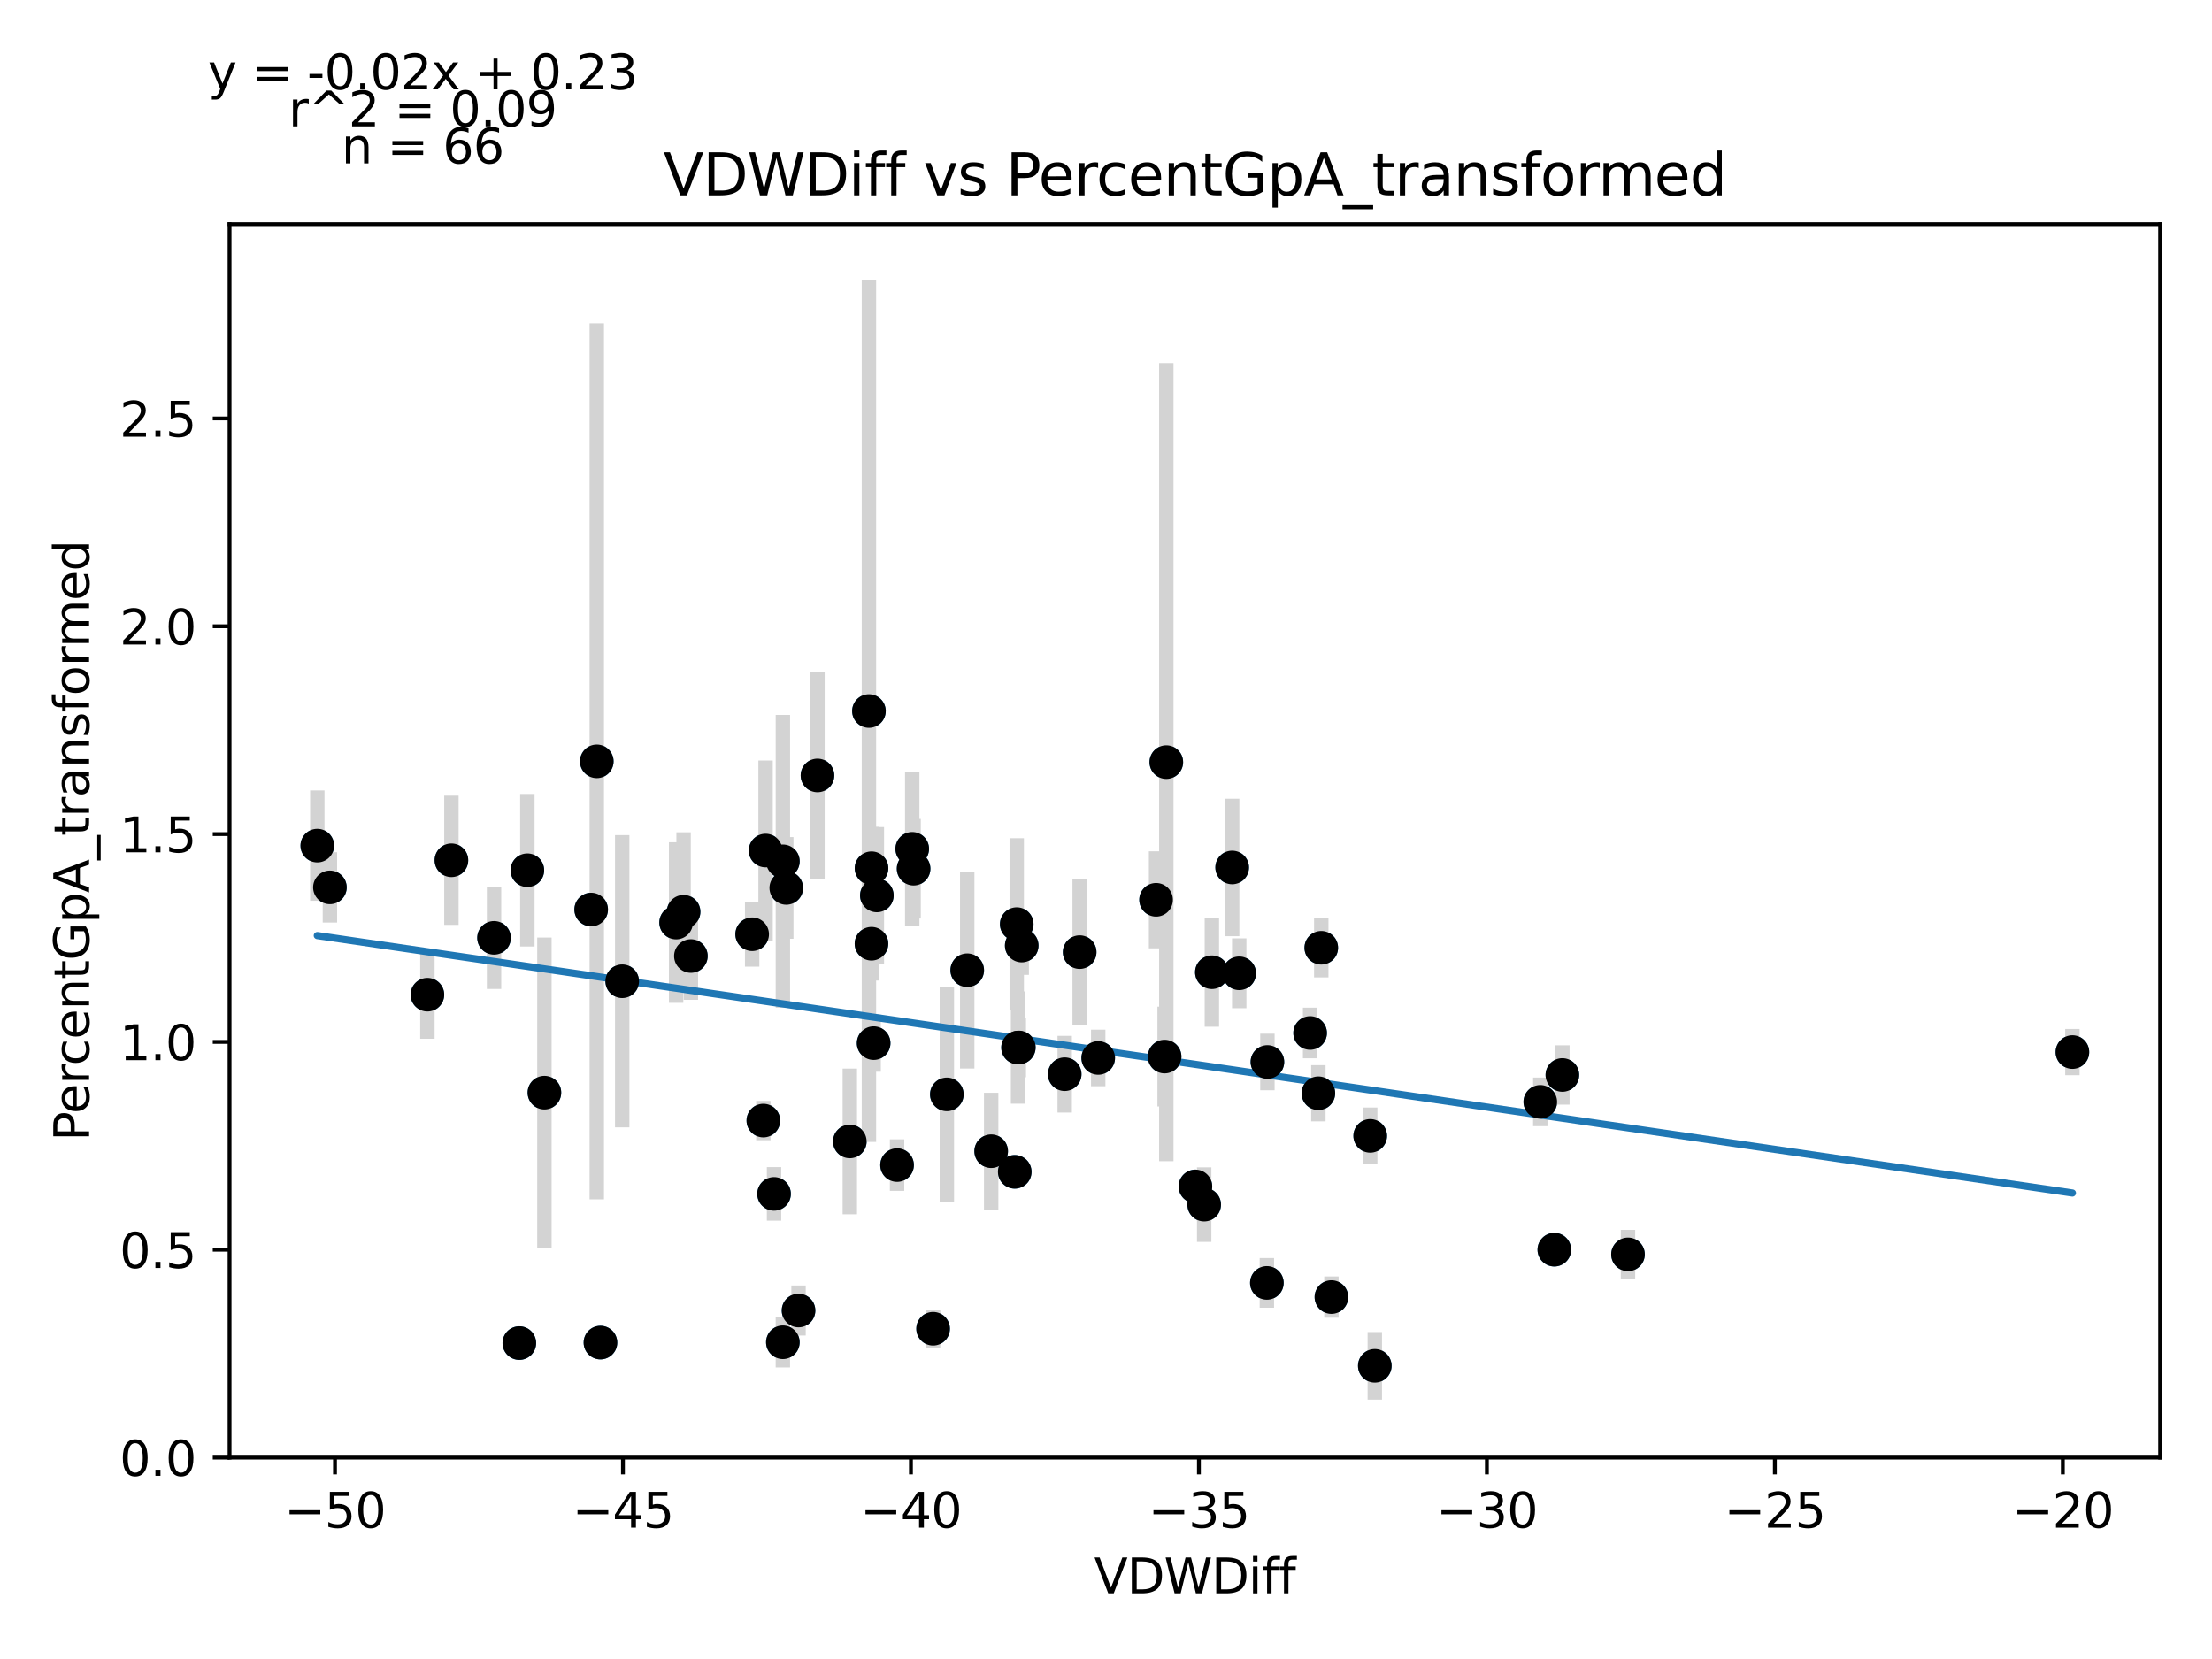 <?xml version="1.0" encoding="utf-8" standalone="no"?>
<!DOCTYPE svg PUBLIC "-//W3C//DTD SVG 1.1//EN"
  "http://www.w3.org/Graphics/SVG/1.1/DTD/svg11.dtd">
<svg xmlns:xlink="http://www.w3.org/1999/xlink" width="460.8pt" height="345.6pt" viewBox="0 0 460.8 345.6" xmlns="http://www.w3.org/2000/svg" version="1.1">
 <defs>
  <style type="text/css">*{stroke-linejoin: round; stroke-linecap: butt}</style>
 </defs>
 <g id="figure_1">
  <g id="patch_1">
   <path d="M 0 345.6 
L 460.8 345.6 
L 460.8 0 
L 0 0 
z
" style="fill: #ffffff"/>
  </g>
  <g id="axes_1">
   <g id="patch_2">
    <path d="M 47.821 303.64 
L 450 303.64 
L 450 46.692 
L 47.821 46.692 
z
" style="fill: #ffffff"/>
   </g>
   <g id="PathCollection_1">
    <defs>
     <path id="m2a70b8ad58" d="M 0 3 
C 0.796 3 1.559 2.684 2.121 2.121 
C 2.684 1.559 3 0.796 3 0 
C 3 -0.796 2.684 -1.559 2.121 -2.121 
C 1.559 -2.684 0.796 -3 0 -3 
C -0.796 -3 -1.559 -2.684 -2.121 -2.121 
C -2.684 -1.559 -3 -0.796 -3 0 
C -3 0.796 -2.684 1.559 -2.121 2.121 
C -1.559 2.684 -0.796 3 0 3 
z
" style="stroke: #1f77b4"/>
    </defs>
    <g clip-path="url(#pa2ed7ca6d4)">
     <use xlink:href="#m2a70b8ad58" x="156.689" y="194.62" style="fill: #1f77b4; stroke: #1f77b4"/>
     <use xlink:href="#m2a70b8ad58" x="159.019" y="233.438" style="fill: #1f77b4; stroke: #1f77b4"/>
     <use xlink:href="#m2a70b8ad58" x="94.037" y="179.213" style="fill: #1f77b4; stroke: #1f77b4"/>
     <use xlink:href="#m2a70b8ad58" x="212.844" y="196.975" style="fill: #1f77b4; stroke: #1f77b4"/>
     <use xlink:href="#m2a70b8ad58" x="66.102" y="176.158" style="fill: #1f77b4; stroke: #1f77b4"/>
     <use xlink:href="#m2a70b8ad58" x="68.727" y="184.858" style="fill: #1f77b4; stroke: #1f77b4"/>
     <use xlink:href="#m2a70b8ad58" x="228.777" y="220.393" style="fill: #1f77b4; stroke: #1f77b4"/>
     <use xlink:href="#m2a70b8ad58" x="125.085" y="279.683" style="fill: #1f77b4; stroke: #1f77b4"/>
     <use xlink:href="#m2a70b8ad58" x="181.997" y="217.305" style="fill: #1f77b4; stroke: #1f77b4"/>
     <use xlink:href="#m2a70b8ad58" x="129.619" y="204.413" style="fill: #1f77b4; stroke: #1f77b4"/>
     <use xlink:href="#m2a70b8ad58" x="109.858" y="181.285" style="fill: #1f77b4; stroke: #1f77b4"/>
     <use xlink:href="#m2a70b8ad58" x="166.35" y="273.007" style="fill: #1f77b4; stroke: #1f77b4"/>
     <use xlink:href="#m2a70b8ad58" x="211.804" y="192.509" style="fill: #1f77b4; stroke: #1f77b4"/>
     <use xlink:href="#m2a70b8ad58" x="113.41" y="227.62" style="fill: #1f77b4; stroke: #1f77b4"/>
     <use xlink:href="#m2a70b8ad58" x="181.545" y="196.594" style="fill: #1f77b4; stroke: #1f77b4"/>
     <use xlink:href="#m2a70b8ad58" x="263.912" y="267.254" style="fill: #1f77b4; stroke: #1f77b4"/>
     <use xlink:href="#m2a70b8ad58" x="249.026" y="247.155" style="fill: #1f77b4; stroke: #1f77b4"/>
     <use xlink:href="#m2a70b8ad58" x="163.088" y="179.43" style="fill: #1f77b4; stroke: #1f77b4"/>
     <use xlink:href="#m2a70b8ad58" x="124.32" y="158.603" style="fill: #1f77b4; stroke: #1f77b4"/>
     <use xlink:href="#m2a70b8ad58" x="143.924" y="199.158" style="fill: #1f77b4; stroke: #1f77b4"/>
     <use xlink:href="#m2a70b8ad58" x="108.185" y="279.787" style="fill: #1f77b4; stroke: #1f77b4"/>
     <use xlink:href="#m2a70b8ad58" x="102.918" y="195.366" style="fill: #1f77b4; stroke: #1f77b4"/>
     <use xlink:href="#m2a70b8ad58" x="170.295" y="161.54" style="fill: #1f77b4; stroke: #1f77b4"/>
     <use xlink:href="#m2a70b8ad58" x="123.152" y="189.475" style="fill: #1f77b4; stroke: #1f77b4"/>
     <use xlink:href="#m2a70b8ad58" x="161.246" y="248.71" style="fill: #1f77b4; stroke: #1f77b4"/>
     <use xlink:href="#m2a70b8ad58" x="181.017" y="148.119" style="fill: #1f77b4; stroke: #1f77b4"/>
     <use xlink:href="#m2a70b8ad58" x="285.441" y="236.623" style="fill: #1f77b4; stroke: #1f77b4"/>
     <use xlink:href="#m2a70b8ad58" x="277.36" y="270.205" style="fill: #1f77b4; stroke: #1f77b4"/>
     <use xlink:href="#m2a70b8ad58" x="177.031" y="237.783" style="fill: #1f77b4; stroke: #1f77b4"/>
     <use xlink:href="#m2a70b8ad58" x="250.85" y="250.948" style="fill: #1f77b4; stroke: #1f77b4"/>
     <use xlink:href="#m2a70b8ad58" x="89.036" y="207.21" style="fill: #1f77b4; stroke: #1f77b4"/>
     <use xlink:href="#m2a70b8ad58" x="163.796" y="184.974" style="fill: #1f77b4; stroke: #1f77b4"/>
     <use xlink:href="#m2a70b8ad58" x="242.61" y="220.106" style="fill: #1f77b4; stroke: #1f77b4"/>
     <use xlink:href="#m2a70b8ad58" x="242.962" y="158.765" style="fill: #1f77b4; stroke: #1f77b4"/>
     <use xlink:href="#m2a70b8ad58" x="142.404" y="189.938" style="fill: #1f77b4; stroke: #1f77b4"/>
     <use xlink:href="#m2a70b8ad58" x="252.454" y="202.534" style="fill: #1f77b4; stroke: #1f77b4"/>
     <use xlink:href="#m2a70b8ad58" x="221.794" y="223.778" style="fill: #1f77b4; stroke: #1f77b4"/>
     <use xlink:href="#m2a70b8ad58" x="194.383" y="276.801" style="fill: #1f77b4; stroke: #1f77b4"/>
     <use xlink:href="#m2a70b8ad58" x="163.084" y="279.617" style="fill: #1f77b4; stroke: #1f77b4"/>
     <use xlink:href="#m2a70b8ad58" x="190.033" y="176.824" style="fill: #1f77b4; stroke: #1f77b4"/>
     <use xlink:href="#m2a70b8ad58" x="240.831" y="187.444" style="fill: #1f77b4; stroke: #1f77b4"/>
     <use xlink:href="#m2a70b8ad58" x="275.244" y="197.435" style="fill: #1f77b4; stroke: #1f77b4"/>
     <use xlink:href="#m2a70b8ad58" x="320.87" y="229.539" style="fill: #1f77b4; stroke: #1f77b4"/>
     <use xlink:href="#m2a70b8ad58" x="272.922" y="215.192" style="fill: #1f77b4; stroke: #1f77b4"/>
     <use xlink:href="#m2a70b8ad58" x="256.683" y="180.709" style="fill: #1f77b4; stroke: #1f77b4"/>
     <use xlink:href="#m2a70b8ad58" x="206.479" y="239.819" style="fill: #1f77b4; stroke: #1f77b4"/>
     <use xlink:href="#m2a70b8ad58" x="182.666" y="186.537" style="fill: #1f77b4; stroke: #1f77b4"/>
     <use xlink:href="#m2a70b8ad58" x="211.391" y="244.116" style="fill: #1f77b4; stroke: #1f77b4"/>
     <use xlink:href="#m2a70b8ad58" x="197.246" y="227.979" style="fill: #1f77b4; stroke: #1f77b4"/>
     <use xlink:href="#m2a70b8ad58" x="264.025" y="221.227" style="fill: #1f77b4; stroke: #1f77b4"/>
     <use xlink:href="#m2a70b8ad58" x="258.154" y="202.755" style="fill: #1f77b4; stroke: #1f77b4"/>
     <use xlink:href="#m2a70b8ad58" x="159.484" y="177.186" style="fill: #1f77b4; stroke: #1f77b4"/>
     <use xlink:href="#m2a70b8ad58" x="212.237" y="218.204" style="fill: #1f77b4; stroke: #1f77b4"/>
     <use xlink:href="#m2a70b8ad58" x="140.85" y="192.186" style="fill: #1f77b4; stroke: #1f77b4"/>
     <use xlink:href="#m2a70b8ad58" x="212.081" y="218.228" style="fill: #1f77b4; stroke: #1f77b4"/>
     <use xlink:href="#m2a70b8ad58" x="274.64" y="227.744" style="fill: #1f77b4; stroke: #1f77b4"/>
     <use xlink:href="#m2a70b8ad58" x="224.913" y="198.345" style="fill: #1f77b4; stroke: #1f77b4"/>
     <use xlink:href="#m2a70b8ad58" x="201.491" y="202.114" style="fill: #1f77b4; stroke: #1f77b4"/>
     <use xlink:href="#m2a70b8ad58" x="339.142" y="261.307" style="fill: #1f77b4; stroke: #1f77b4"/>
     <use xlink:href="#m2a70b8ad58" x="190.319" y="180.964" style="fill: #1f77b4; stroke: #1f77b4"/>
     <use xlink:href="#m2a70b8ad58" x="325.47" y="223.939" style="fill: #1f77b4; stroke: #1f77b4"/>
     <use xlink:href="#m2a70b8ad58" x="186.876" y="242.708" style="fill: #1f77b4; stroke: #1f77b4"/>
     <use xlink:href="#m2a70b8ad58" x="431.719" y="219.168" style="fill: #1f77b4; stroke: #1f77b4"/>
     <use xlink:href="#m2a70b8ad58" x="181.556" y="180.868" style="fill: #1f77b4; stroke: #1f77b4"/>
     <use xlink:href="#m2a70b8ad58" x="323.793" y="260.333" style="fill: #1f77b4; stroke: #1f77b4"/>
     <use xlink:href="#m2a70b8ad58" x="286.396" y="284.524" style="fill: #1f77b4; stroke: #1f77b4"/>
    </g>
   </g>
   <g id="matplotlib.axis_1">
    <g id="xtick_1">
     <g id="line2d_1">
      <defs>
       <path id="m9e5126e65e" d="M 0 0 
L 0 3.5 
" style="stroke: #000000; stroke-width: 0.8"/>
      </defs>
      <g>
       <use xlink:href="#m9e5126e65e" x="69.783" y="303.64" style="stroke: #000000; stroke-width: 0.8"/>
      </g>
     </g>
     <g id="text_1">
      <!-- −50 -->
      <g transform="translate(59.231 318.238)scale(0.1 -0.1)">
       <defs>
        <path id="DejaVuSans-2212" d="M 678 2272 
L 4684 2272 
L 4684 1741 
L 678 1741 
L 678 2272 
z
" transform="scale(0.016)"/>
        <path id="DejaVuSans-35" d="M 691 4666 
L 3169 4666 
L 3169 4134 
L 1269 4134 
L 1269 2991 
Q 1406 3038 1543 3061 
Q 1681 3084 1819 3084 
Q 2600 3084 3056 2656 
Q 3513 2228 3513 1497 
Q 3513 744 3044 326 
Q 2575 -91 1722 -91 
Q 1428 -91 1123 -41 
Q 819 9 494 109 
L 494 744 
Q 775 591 1075 516 
Q 1375 441 1709 441 
Q 2250 441 2565 725 
Q 2881 1009 2881 1497 
Q 2881 1984 2565 2268 
Q 2250 2553 1709 2553 
Q 1456 2553 1204 2497 
Q 953 2441 691 2322 
L 691 4666 
z
" transform="scale(0.016)"/>
        <path id="DejaVuSans-30" d="M 2034 4250 
Q 1547 4250 1301 3770 
Q 1056 3291 1056 2328 
Q 1056 1369 1301 889 
Q 1547 409 2034 409 
Q 2525 409 2770 889 
Q 3016 1369 3016 2328 
Q 3016 3291 2770 3770 
Q 2525 4250 2034 4250 
z
M 2034 4750 
Q 2819 4750 3233 4129 
Q 3647 3509 3647 2328 
Q 3647 1150 3233 529 
Q 2819 -91 2034 -91 
Q 1250 -91 836 529 
Q 422 1150 422 2328 
Q 422 3509 836 4129 
Q 1250 4750 2034 4750 
z
" transform="scale(0.016)"/>
       </defs>
       <use xlink:href="#DejaVuSans-2212"/>
       <use xlink:href="#DejaVuSans-35" x="83.789"/>
       <use xlink:href="#DejaVuSans-30" x="147.412"/>
      </g>
     </g>
    </g>
    <g id="xtick_2">
     <g id="line2d_2">
      <g>
       <use xlink:href="#m9e5126e65e" x="129.773" y="303.64" style="stroke: #000000; stroke-width: 0.8"/>
      </g>
     </g>
     <g id="text_2">
      <!-- −45 -->
      <g transform="translate(119.221 318.238)scale(0.1 -0.1)">
       <defs>
        <path id="DejaVuSans-34" d="M 2419 4116 
L 825 1625 
L 2419 1625 
L 2419 4116 
z
M 2253 4666 
L 3047 4666 
L 3047 1625 
L 3713 1625 
L 3713 1100 
L 3047 1100 
L 3047 0 
L 2419 0 
L 2419 1100 
L 313 1100 
L 313 1709 
L 2253 4666 
z
" transform="scale(0.016)"/>
       </defs>
       <use xlink:href="#DejaVuSans-2212"/>
       <use xlink:href="#DejaVuSans-34" x="83.789"/>
       <use xlink:href="#DejaVuSans-35" x="147.412"/>
      </g>
     </g>
    </g>
    <g id="xtick_3">
     <g id="line2d_3">
      <g>
       <use xlink:href="#m9e5126e65e" x="189.764" y="303.64" style="stroke: #000000; stroke-width: 0.8"/>
      </g>
     </g>
     <g id="text_3">
      <!-- −40 -->
      <g transform="translate(179.211 318.238)scale(0.1 -0.1)">
       <use xlink:href="#DejaVuSans-2212"/>
       <use xlink:href="#DejaVuSans-34" x="83.789"/>
       <use xlink:href="#DejaVuSans-30" x="147.412"/>
      </g>
     </g>
    </g>
    <g id="xtick_4">
     <g id="line2d_4">
      <g>
       <use xlink:href="#m9e5126e65e" x="249.754" y="303.64" style="stroke: #000000; stroke-width: 0.8"/>
      </g>
     </g>
     <g id="text_4">
      <!-- −35 -->
      <g transform="translate(239.202 318.238)scale(0.1 -0.1)">
       <defs>
        <path id="DejaVuSans-33" d="M 2597 2516 
Q 3050 2419 3304 2112 
Q 3559 1806 3559 1356 
Q 3559 666 3084 287 
Q 2609 -91 1734 -91 
Q 1441 -91 1130 -33 
Q 819 25 488 141 
L 488 750 
Q 750 597 1062 519 
Q 1375 441 1716 441 
Q 2309 441 2620 675 
Q 2931 909 2931 1356 
Q 2931 1769 2642 2001 
Q 2353 2234 1838 2234 
L 1294 2234 
L 1294 2753 
L 1863 2753 
Q 2328 2753 2575 2939 
Q 2822 3125 2822 3475 
Q 2822 3834 2567 4026 
Q 2313 4219 1838 4219 
Q 1578 4219 1281 4162 
Q 984 4106 628 3988 
L 628 4550 
Q 988 4650 1302 4700 
Q 1616 4750 1894 4750 
Q 2613 4750 3031 4423 
Q 3450 4097 3450 3541 
Q 3450 3153 3228 2886 
Q 3006 2619 2597 2516 
z
" transform="scale(0.016)"/>
       </defs>
       <use xlink:href="#DejaVuSans-2212"/>
       <use xlink:href="#DejaVuSans-33" x="83.789"/>
       <use xlink:href="#DejaVuSans-35" x="147.412"/>
      </g>
     </g>
    </g>
    <g id="xtick_5">
     <g id="line2d_5">
      <g>
       <use xlink:href="#m9e5126e65e" x="309.744" y="303.64" style="stroke: #000000; stroke-width: 0.8"/>
      </g>
     </g>
     <g id="text_5">
      <!-- −30 -->
      <g transform="translate(299.192 318.238)scale(0.1 -0.1)">
       <use xlink:href="#DejaVuSans-2212"/>
       <use xlink:href="#DejaVuSans-33" x="83.789"/>
       <use xlink:href="#DejaVuSans-30" x="147.412"/>
      </g>
     </g>
    </g>
    <g id="xtick_6">
     <g id="line2d_6">
      <g>
       <use xlink:href="#m9e5126e65e" x="369.735" y="303.64" style="stroke: #000000; stroke-width: 0.8"/>
      </g>
     </g>
     <g id="text_6">
      <!-- −25 -->
      <g transform="translate(359.182 318.238)scale(0.1 -0.1)">
       <defs>
        <path id="DejaVuSans-32" d="M 1228 531 
L 3431 531 
L 3431 0 
L 469 0 
L 469 531 
Q 828 903 1448 1529 
Q 2069 2156 2228 2338 
Q 2531 2678 2651 2914 
Q 2772 3150 2772 3378 
Q 2772 3750 2511 3984 
Q 2250 4219 1831 4219 
Q 1534 4219 1204 4116 
Q 875 4013 500 3803 
L 500 4441 
Q 881 4594 1212 4672 
Q 1544 4750 1819 4750 
Q 2544 4750 2975 4387 
Q 3406 4025 3406 3419 
Q 3406 3131 3298 2873 
Q 3191 2616 2906 2266 
Q 2828 2175 2409 1742 
Q 1991 1309 1228 531 
z
" transform="scale(0.016)"/>
       </defs>
       <use xlink:href="#DejaVuSans-2212"/>
       <use xlink:href="#DejaVuSans-32" x="83.789"/>
       <use xlink:href="#DejaVuSans-35" x="147.412"/>
      </g>
     </g>
    </g>
    <g id="xtick_7">
     <g id="line2d_7">
      <g>
       <use xlink:href="#m9e5126e65e" x="429.725" y="303.64" style="stroke: #000000; stroke-width: 0.8"/>
      </g>
     </g>
     <g id="text_7">
      <!-- −20 -->
      <g transform="translate(419.173 318.238)scale(0.1 -0.1)">
       <use xlink:href="#DejaVuSans-2212"/>
       <use xlink:href="#DejaVuSans-32" x="83.789"/>
       <use xlink:href="#DejaVuSans-30" x="147.412"/>
      </g>
     </g>
    </g>
    <g id="text_8">
     <!-- VDWDiff -->
     <g transform="translate(227.937 331.917)scale(0.1 -0.1)">
      <defs>
       <path id="DejaVuSans-56" d="M 1831 0 
L 50 4666 
L 709 4666 
L 2188 738 
L 3669 4666 
L 4325 4666 
L 2547 0 
L 1831 0 
z
" transform="scale(0.016)"/>
       <path id="DejaVuSans-44" d="M 1259 4147 
L 1259 519 
L 2022 519 
Q 2988 519 3436 956 
Q 3884 1394 3884 2338 
Q 3884 3275 3436 3711 
Q 2988 4147 2022 4147 
L 1259 4147 
z
M 628 4666 
L 1925 4666 
Q 3281 4666 3915 4102 
Q 4550 3538 4550 2338 
Q 4550 1131 3912 565 
Q 3275 0 1925 0 
L 628 0 
L 628 4666 
z
" transform="scale(0.016)"/>
       <path id="DejaVuSans-57" d="M 213 4666 
L 850 4666 
L 1831 722 
L 2809 4666 
L 3519 4666 
L 4500 722 
L 5478 4666 
L 6119 4666 
L 4947 0 
L 4153 0 
L 3169 4050 
L 2175 0 
L 1381 0 
L 213 4666 
z
" transform="scale(0.016)"/>
       <path id="DejaVuSans-69" d="M 603 3500 
L 1178 3500 
L 1178 0 
L 603 0 
L 603 3500 
z
M 603 4863 
L 1178 4863 
L 1178 4134 
L 603 4134 
L 603 4863 
z
" transform="scale(0.016)"/>
       <path id="DejaVuSans-66" d="M 2375 4863 
L 2375 4384 
L 1825 4384 
Q 1516 4384 1395 4259 
Q 1275 4134 1275 3809 
L 1275 3500 
L 2222 3500 
L 2222 3053 
L 1275 3053 
L 1275 0 
L 697 0 
L 697 3053 
L 147 3053 
L 147 3500 
L 697 3500 
L 697 3744 
Q 697 4328 969 4595 
Q 1241 4863 1831 4863 
L 2375 4863 
z
" transform="scale(0.016)"/>
      </defs>
      <use xlink:href="#DejaVuSans-56"/>
      <use xlink:href="#DejaVuSans-44" x="68.408"/>
      <use xlink:href="#DejaVuSans-57" x="145.41"/>
      <use xlink:href="#DejaVuSans-44" x="244.287"/>
      <use xlink:href="#DejaVuSans-69" x="321.289"/>
      <use xlink:href="#DejaVuSans-66" x="349.072"/>
      <use xlink:href="#DejaVuSans-66" x="384.277"/>
     </g>
    </g>
   </g>
   <g id="matplotlib.axis_2">
    <g id="ytick_1">
     <g id="line2d_8">
      <defs>
       <path id="m87b6113b09" d="M 0 0 
L -3.5 0 
" style="stroke: #000000; stroke-width: 0.8"/>
      </defs>
      <g>
       <use xlink:href="#m87b6113b09" x="47.821" y="303.64" style="stroke: #000000; stroke-width: 0.8"/>
      </g>
     </g>
     <g id="text_9">
      <!-- 0.0 -->
      <g transform="translate(24.918 307.439)scale(0.1 -0.1)">
       <defs>
        <path id="DejaVuSans-2e" d="M 684 794 
L 1344 794 
L 1344 0 
L 684 0 
L 684 794 
z
" transform="scale(0.016)"/>
       </defs>
       <use xlink:href="#DejaVuSans-30"/>
       <use xlink:href="#DejaVuSans-2e" x="63.623"/>
       <use xlink:href="#DejaVuSans-30" x="95.41"/>
      </g>
     </g>
    </g>
    <g id="ytick_2">
     <g id="line2d_9">
      <g>
       <use xlink:href="#m87b6113b09" x="47.821" y="260.345" style="stroke: #000000; stroke-width: 0.8"/>
      </g>
     </g>
     <g id="text_10">
      <!-- 0.5 -->
      <g transform="translate(24.918 264.144)scale(0.1 -0.1)">
       <use xlink:href="#DejaVuSans-30"/>
       <use xlink:href="#DejaVuSans-2e" x="63.623"/>
       <use xlink:href="#DejaVuSans-35" x="95.41"/>
      </g>
     </g>
    </g>
    <g id="ytick_3">
     <g id="line2d_10">
      <g>
       <use xlink:href="#m87b6113b09" x="47.821" y="217.05" style="stroke: #000000; stroke-width: 0.8"/>
      </g>
     </g>
     <g id="text_11">
      <!-- 1.0 -->
      <g transform="translate(24.918 220.849)scale(0.1 -0.1)">
       <defs>
        <path id="DejaVuSans-31" d="M 794 531 
L 1825 531 
L 1825 4091 
L 703 3866 
L 703 4441 
L 1819 4666 
L 2450 4666 
L 2450 531 
L 3481 531 
L 3481 0 
L 794 0 
L 794 531 
z
" transform="scale(0.016)"/>
       </defs>
       <use xlink:href="#DejaVuSans-31"/>
       <use xlink:href="#DejaVuSans-2e" x="63.623"/>
       <use xlink:href="#DejaVuSans-30" x="95.41"/>
      </g>
     </g>
    </g>
    <g id="ytick_4">
     <g id="line2d_11">
      <g>
       <use xlink:href="#m87b6113b09" x="47.821" y="173.755" style="stroke: #000000; stroke-width: 0.8"/>
      </g>
     </g>
     <g id="text_12">
      <!-- 1.5 -->
      <g transform="translate(24.918 177.555)scale(0.1 -0.1)">
       <use xlink:href="#DejaVuSans-31"/>
       <use xlink:href="#DejaVuSans-2e" x="63.623"/>
       <use xlink:href="#DejaVuSans-35" x="95.41"/>
      </g>
     </g>
    </g>
    <g id="ytick_5">
     <g id="line2d_12">
      <g>
       <use xlink:href="#m87b6113b09" x="47.821" y="130.461" style="stroke: #000000; stroke-width: 0.8"/>
      </g>
     </g>
     <g id="text_13">
      <!-- 2.0 -->
      <g transform="translate(24.918 134.26)scale(0.1 -0.1)">
       <use xlink:href="#DejaVuSans-32"/>
       <use xlink:href="#DejaVuSans-2e" x="63.623"/>
       <use xlink:href="#DejaVuSans-30" x="95.41"/>
      </g>
     </g>
    </g>
    <g id="ytick_6">
     <g id="line2d_13">
      <g>
       <use xlink:href="#m87b6113b09" x="47.821" y="87.166" style="stroke: #000000; stroke-width: 0.8"/>
      </g>
     </g>
     <g id="text_14">
      <!-- 2.5 -->
      <g transform="translate(24.918 90.965)scale(0.1 -0.1)">
       <use xlink:href="#DejaVuSans-32"/>
       <use xlink:href="#DejaVuSans-2e" x="63.623"/>
       <use xlink:href="#DejaVuSans-35" x="95.41"/>
      </g>
     </g>
    </g>
    <g id="text_15">
     <!-- PercentGpA_transformed -->
     <g transform="translate(18.56 237.704)rotate(-90)scale(0.1 -0.1)">
      <defs>
       <path id="DejaVuSans-50" d="M 1259 4147 
L 1259 2394 
L 2053 2394 
Q 2494 2394 2734 2622 
Q 2975 2850 2975 3272 
Q 2975 3691 2734 3919 
Q 2494 4147 2053 4147 
L 1259 4147 
z
M 628 4666 
L 2053 4666 
Q 2838 4666 3239 4311 
Q 3641 3956 3641 3272 
Q 3641 2581 3239 2228 
Q 2838 1875 2053 1875 
L 1259 1875 
L 1259 0 
L 628 0 
L 628 4666 
z
" transform="scale(0.016)"/>
       <path id="DejaVuSans-65" d="M 3597 1894 
L 3597 1613 
L 953 1613 
Q 991 1019 1311 708 
Q 1631 397 2203 397 
Q 2534 397 2845 478 
Q 3156 559 3463 722 
L 3463 178 
Q 3153 47 2828 -22 
Q 2503 -91 2169 -91 
Q 1331 -91 842 396 
Q 353 884 353 1716 
Q 353 2575 817 3079 
Q 1281 3584 2069 3584 
Q 2775 3584 3186 3129 
Q 3597 2675 3597 1894 
z
M 3022 2063 
Q 3016 2534 2758 2815 
Q 2500 3097 2075 3097 
Q 1594 3097 1305 2825 
Q 1016 2553 972 2059 
L 3022 2063 
z
" transform="scale(0.016)"/>
       <path id="DejaVuSans-72" d="M 2631 2963 
Q 2534 3019 2420 3045 
Q 2306 3072 2169 3072 
Q 1681 3072 1420 2755 
Q 1159 2438 1159 1844 
L 1159 0 
L 581 0 
L 581 3500 
L 1159 3500 
L 1159 2956 
Q 1341 3275 1631 3429 
Q 1922 3584 2338 3584 
Q 2397 3584 2469 3576 
Q 2541 3569 2628 3553 
L 2631 2963 
z
" transform="scale(0.016)"/>
       <path id="DejaVuSans-63" d="M 3122 3366 
L 3122 2828 
Q 2878 2963 2633 3030 
Q 2388 3097 2138 3097 
Q 1578 3097 1268 2742 
Q 959 2388 959 1747 
Q 959 1106 1268 751 
Q 1578 397 2138 397 
Q 2388 397 2633 464 
Q 2878 531 3122 666 
L 3122 134 
Q 2881 22 2623 -34 
Q 2366 -91 2075 -91 
Q 1284 -91 818 406 
Q 353 903 353 1747 
Q 353 2603 823 3093 
Q 1294 3584 2113 3584 
Q 2378 3584 2631 3529 
Q 2884 3475 3122 3366 
z
" transform="scale(0.016)"/>
       <path id="DejaVuSans-6e" d="M 3513 2113 
L 3513 0 
L 2938 0 
L 2938 2094 
Q 2938 2591 2744 2837 
Q 2550 3084 2163 3084 
Q 1697 3084 1428 2787 
Q 1159 2491 1159 1978 
L 1159 0 
L 581 0 
L 581 3500 
L 1159 3500 
L 1159 2956 
Q 1366 3272 1645 3428 
Q 1925 3584 2291 3584 
Q 2894 3584 3203 3211 
Q 3513 2838 3513 2113 
z
" transform="scale(0.016)"/>
       <path id="DejaVuSans-74" d="M 1172 4494 
L 1172 3500 
L 2356 3500 
L 2356 3053 
L 1172 3053 
L 1172 1153 
Q 1172 725 1289 603 
Q 1406 481 1766 481 
L 2356 481 
L 2356 0 
L 1766 0 
Q 1100 0 847 248 
Q 594 497 594 1153 
L 594 3053 
L 172 3053 
L 172 3500 
L 594 3500 
L 594 4494 
L 1172 4494 
z
" transform="scale(0.016)"/>
       <path id="DejaVuSans-47" d="M 3809 666 
L 3809 1919 
L 2778 1919 
L 2778 2438 
L 4434 2438 
L 4434 434 
Q 4069 175 3628 42 
Q 3188 -91 2688 -91 
Q 1594 -91 976 548 
Q 359 1188 359 2328 
Q 359 3472 976 4111 
Q 1594 4750 2688 4750 
Q 3144 4750 3555 4637 
Q 3966 4525 4313 4306 
L 4313 3634 
Q 3963 3931 3569 4081 
Q 3175 4231 2741 4231 
Q 1884 4231 1454 3753 
Q 1025 3275 1025 2328 
Q 1025 1384 1454 906 
Q 1884 428 2741 428 
Q 3075 428 3337 486 
Q 3600 544 3809 666 
z
" transform="scale(0.016)"/>
       <path id="DejaVuSans-70" d="M 1159 525 
L 1159 -1331 
L 581 -1331 
L 581 3500 
L 1159 3500 
L 1159 2969 
Q 1341 3281 1617 3432 
Q 1894 3584 2278 3584 
Q 2916 3584 3314 3078 
Q 3713 2572 3713 1747 
Q 3713 922 3314 415 
Q 2916 -91 2278 -91 
Q 1894 -91 1617 61 
Q 1341 213 1159 525 
z
M 3116 1747 
Q 3116 2381 2855 2742 
Q 2594 3103 2138 3103 
Q 1681 3103 1420 2742 
Q 1159 2381 1159 1747 
Q 1159 1113 1420 752 
Q 1681 391 2138 391 
Q 2594 391 2855 752 
Q 3116 1113 3116 1747 
z
" transform="scale(0.016)"/>
       <path id="DejaVuSans-41" d="M 2188 4044 
L 1331 1722 
L 3047 1722 
L 2188 4044 
z
M 1831 4666 
L 2547 4666 
L 4325 0 
L 3669 0 
L 3244 1197 
L 1141 1197 
L 716 0 
L 50 0 
L 1831 4666 
z
" transform="scale(0.016)"/>
       <path id="DejaVuSans-5f" d="M 3263 -1063 
L 3263 -1509 
L -63 -1509 
L -63 -1063 
L 3263 -1063 
z
" transform="scale(0.016)"/>
       <path id="DejaVuSans-61" d="M 2194 1759 
Q 1497 1759 1228 1600 
Q 959 1441 959 1056 
Q 959 750 1161 570 
Q 1363 391 1709 391 
Q 2188 391 2477 730 
Q 2766 1069 2766 1631 
L 2766 1759 
L 2194 1759 
z
M 3341 1997 
L 3341 0 
L 2766 0 
L 2766 531 
Q 2569 213 2275 61 
Q 1981 -91 1556 -91 
Q 1019 -91 701 211 
Q 384 513 384 1019 
Q 384 1609 779 1909 
Q 1175 2209 1959 2209 
L 2766 2209 
L 2766 2266 
Q 2766 2663 2505 2880 
Q 2244 3097 1772 3097 
Q 1472 3097 1187 3025 
Q 903 2953 641 2809 
L 641 3341 
Q 956 3463 1253 3523 
Q 1550 3584 1831 3584 
Q 2591 3584 2966 3190 
Q 3341 2797 3341 1997 
z
" transform="scale(0.016)"/>
       <path id="DejaVuSans-73" d="M 2834 3397 
L 2834 2853 
Q 2591 2978 2328 3040 
Q 2066 3103 1784 3103 
Q 1356 3103 1142 2972 
Q 928 2841 928 2578 
Q 928 2378 1081 2264 
Q 1234 2150 1697 2047 
L 1894 2003 
Q 2506 1872 2764 1633 
Q 3022 1394 3022 966 
Q 3022 478 2636 193 
Q 2250 -91 1575 -91 
Q 1294 -91 989 -36 
Q 684 19 347 128 
L 347 722 
Q 666 556 975 473 
Q 1284 391 1588 391 
Q 1994 391 2212 530 
Q 2431 669 2431 922 
Q 2431 1156 2273 1281 
Q 2116 1406 1581 1522 
L 1381 1569 
Q 847 1681 609 1914 
Q 372 2147 372 2553 
Q 372 3047 722 3315 
Q 1072 3584 1716 3584 
Q 2034 3584 2315 3537 
Q 2597 3491 2834 3397 
z
" transform="scale(0.016)"/>
       <path id="DejaVuSans-6f" d="M 1959 3097 
Q 1497 3097 1228 2736 
Q 959 2375 959 1747 
Q 959 1119 1226 758 
Q 1494 397 1959 397 
Q 2419 397 2687 759 
Q 2956 1122 2956 1747 
Q 2956 2369 2687 2733 
Q 2419 3097 1959 3097 
z
M 1959 3584 
Q 2709 3584 3137 3096 
Q 3566 2609 3566 1747 
Q 3566 888 3137 398 
Q 2709 -91 1959 -91 
Q 1206 -91 779 398 
Q 353 888 353 1747 
Q 353 2609 779 3096 
Q 1206 3584 1959 3584 
z
" transform="scale(0.016)"/>
       <path id="DejaVuSans-6d" d="M 3328 2828 
Q 3544 3216 3844 3400 
Q 4144 3584 4550 3584 
Q 5097 3584 5394 3201 
Q 5691 2819 5691 2113 
L 5691 0 
L 5113 0 
L 5113 2094 
Q 5113 2597 4934 2840 
Q 4756 3084 4391 3084 
Q 3944 3084 3684 2787 
Q 3425 2491 3425 1978 
L 3425 0 
L 2847 0 
L 2847 2094 
Q 2847 2600 2669 2842 
Q 2491 3084 2119 3084 
Q 1678 3084 1418 2786 
Q 1159 2488 1159 1978 
L 1159 0 
L 581 0 
L 581 3500 
L 1159 3500 
L 1159 2956 
Q 1356 3278 1631 3431 
Q 1906 3584 2284 3584 
Q 2666 3584 2933 3390 
Q 3200 3197 3328 2828 
z
" transform="scale(0.016)"/>
       <path id="DejaVuSans-64" d="M 2906 2969 
L 2906 4863 
L 3481 4863 
L 3481 0 
L 2906 0 
L 2906 525 
Q 2725 213 2448 61 
Q 2172 -91 1784 -91 
Q 1150 -91 751 415 
Q 353 922 353 1747 
Q 353 2572 751 3078 
Q 1150 3584 1784 3584 
Q 2172 3584 2448 3432 
Q 2725 3281 2906 2969 
z
M 947 1747 
Q 947 1113 1208 752 
Q 1469 391 1925 391 
Q 2381 391 2643 752 
Q 2906 1113 2906 1747 
Q 2906 2381 2643 2742 
Q 2381 3103 1925 3103 
Q 1469 3103 1208 2742 
Q 947 2381 947 1747 
z
" transform="scale(0.016)"/>
      </defs>
      <use xlink:href="#DejaVuSans-50"/>
      <use xlink:href="#DejaVuSans-65" x="56.678"/>
      <use xlink:href="#DejaVuSans-72" x="118.201"/>
      <use xlink:href="#DejaVuSans-63" x="157.064"/>
      <use xlink:href="#DejaVuSans-65" x="212.045"/>
      <use xlink:href="#DejaVuSans-6e" x="273.568"/>
      <use xlink:href="#DejaVuSans-74" x="336.947"/>
      <use xlink:href="#DejaVuSans-47" x="376.156"/>
      <use xlink:href="#DejaVuSans-70" x="453.646"/>
      <use xlink:href="#DejaVuSans-41" x="517.123"/>
      <use xlink:href="#DejaVuSans-5f" x="585.531"/>
      <use xlink:href="#DejaVuSans-74" x="635.531"/>
      <use xlink:href="#DejaVuSans-72" x="674.74"/>
      <use xlink:href="#DejaVuSans-61" x="715.854"/>
      <use xlink:href="#DejaVuSans-6e" x="777.133"/>
      <use xlink:href="#DejaVuSans-73" x="840.512"/>
      <use xlink:href="#DejaVuSans-66" x="892.611"/>
      <use xlink:href="#DejaVuSans-6f" x="927.816"/>
      <use xlink:href="#DejaVuSans-72" x="988.998"/>
      <use xlink:href="#DejaVuSans-6d" x="1028.361"/>
      <use xlink:href="#DejaVuSans-65" x="1125.773"/>
      <use xlink:href="#DejaVuSans-64" x="1187.297"/>
     </g>
    </g>
   </g>
   <g id="LineCollection_1">
    <path d="M 156.689 201.37 
L 156.689 187.869 
" clip-path="url(#pa2ed7ca6d4)" style="fill: none; stroke: #d3d3d3; stroke-width: 3"/>
    <path d="M 159.019 237.529 
L 159.019 229.347 
" clip-path="url(#pa2ed7ca6d4)" style="fill: none; stroke: #d3d3d3; stroke-width: 3"/>
    <path d="M 94.037 192.668 
L 94.037 165.758 
" clip-path="url(#pa2ed7ca6d4)" style="fill: none; stroke: #d3d3d3; stroke-width: 3"/>
    <path d="M 212.844 203.086 
L 212.844 190.865 
" clip-path="url(#pa2ed7ca6d4)" style="fill: none; stroke: #d3d3d3; stroke-width: 3"/>
    <path d="M 66.102 187.655 
L 66.102 164.662 
" clip-path="url(#pa2ed7ca6d4)" style="fill: none; stroke: #d3d3d3; stroke-width: 3"/>
    <path d="M 68.727 192.179 
L 68.727 177.537 
" clip-path="url(#pa2ed7ca6d4)" style="fill: none; stroke: #d3d3d3; stroke-width: 3"/>
    <path d="M 228.777 226.282 
L 228.777 214.504 
" clip-path="url(#pa2ed7ca6d4)" style="fill: none; stroke: #d3d3d3; stroke-width: 3"/>
    <path d="M 125.085 282.396 
L 125.085 276.971 
" clip-path="url(#pa2ed7ca6d4)" style="fill: none; stroke: #d3d3d3; stroke-width: 3"/>
    <path d="M 181.997 223.258 
L 181.997 211.351 
" clip-path="url(#pa2ed7ca6d4)" style="fill: none; stroke: #d3d3d3; stroke-width: 3"/>
    <path d="M 129.619 234.853 
L 129.619 173.973 
" clip-path="url(#pa2ed7ca6d4)" style="fill: none; stroke: #d3d3d3; stroke-width: 3"/>
    <path d="M 109.858 197.171 
L 109.858 165.399 
" clip-path="url(#pa2ed7ca6d4)" style="fill: none; stroke: #d3d3d3; stroke-width: 3"/>
    <path d="M 166.35 278.216 
L 166.35 267.798 
" clip-path="url(#pa2ed7ca6d4)" style="fill: none; stroke: #d3d3d3; stroke-width: 3"/>
    <path d="M 211.804 210.408 
L 211.804 174.61 
" clip-path="url(#pa2ed7ca6d4)" style="fill: none; stroke: #d3d3d3; stroke-width: 3"/>
    <path d="M 113.41 259.937 
L 113.41 195.302 
" clip-path="url(#pa2ed7ca6d4)" style="fill: none; stroke: #d3d3d3; stroke-width: 3"/>
    <path d="M 181.545 204.261 
L 181.545 188.926 
" clip-path="url(#pa2ed7ca6d4)" style="fill: none; stroke: #d3d3d3; stroke-width: 3"/>
    <path d="M 263.912 272.43 
L 263.912 262.078 
" clip-path="url(#pa2ed7ca6d4)" style="fill: none; stroke: #d3d3d3; stroke-width: 3"/>
    <path d="M 249.026 250.435 
L 249.026 243.876 
" clip-path="url(#pa2ed7ca6d4)" style="fill: none; stroke: #d3d3d3; stroke-width: 3"/>
    <path d="M 163.088 209.927 
L 163.088 148.932 
" clip-path="url(#pa2ed7ca6d4)" style="fill: none; stroke: #d3d3d3; stroke-width: 3"/>
    <path d="M 124.32 249.851 
L 124.32 67.354 
" clip-path="url(#pa2ed7ca6d4)" style="fill: none; stroke: #d3d3d3; stroke-width: 3"/>
    <path d="M 143.924 208.284 
L 143.924 190.033 
" clip-path="url(#pa2ed7ca6d4)" style="fill: none; stroke: #d3d3d3; stroke-width: 3"/>
    <path d="M 108.185 282.405 
L 108.185 277.169 
" clip-path="url(#pa2ed7ca6d4)" style="fill: none; stroke: #d3d3d3; stroke-width: 3"/>
    <path d="M 102.918 206.026 
L 102.918 184.706 
" clip-path="url(#pa2ed7ca6d4)" style="fill: none; stroke: #d3d3d3; stroke-width: 3"/>
    <path d="M 170.295 183.083 
L 170.295 139.998 
" clip-path="url(#pa2ed7ca6d4)" style="fill: none; stroke: #d3d3d3; stroke-width: 3"/>
    <path d="M 123.152 192.222 
L 123.152 186.728 
" clip-path="url(#pa2ed7ca6d4)" style="fill: none; stroke: #d3d3d3; stroke-width: 3"/>
    <path d="M 161.246 254.285 
L 161.246 243.136 
" clip-path="url(#pa2ed7ca6d4)" style="fill: none; stroke: #d3d3d3; stroke-width: 3"/>
    <path d="M 181.017 237.886 
L 181.017 58.352 
" clip-path="url(#pa2ed7ca6d4)" style="fill: none; stroke: #d3d3d3; stroke-width: 3"/>
    <path d="M 285.441 242.533 
L 285.441 230.714 
" clip-path="url(#pa2ed7ca6d4)" style="fill: none; stroke: #d3d3d3; stroke-width: 3"/>
    <path d="M 277.36 274.498 
L 277.36 265.913 
" clip-path="url(#pa2ed7ca6d4)" style="fill: none; stroke: #d3d3d3; stroke-width: 3"/>
    <path d="M 177.031 252.961 
L 177.031 222.605 
" clip-path="url(#pa2ed7ca6d4)" style="fill: none; stroke: #d3d3d3; stroke-width: 3"/>
    <path d="M 250.85 258.715 
L 250.85 243.18 
" clip-path="url(#pa2ed7ca6d4)" style="fill: none; stroke: #d3d3d3; stroke-width: 3"/>
    <path d="M 89.036 216.393 
L 89.036 198.027 
" clip-path="url(#pa2ed7ca6d4)" style="fill: none; stroke: #d3d3d3; stroke-width: 3"/>
    <path d="M 163.796 195.565 
L 163.796 174.384 
" clip-path="url(#pa2ed7ca6d4)" style="fill: none; stroke: #d3d3d3; stroke-width: 3"/>
    <path d="M 242.61 230.502 
L 242.61 209.711 
" clip-path="url(#pa2ed7ca6d4)" style="fill: none; stroke: #d3d3d3; stroke-width: 3"/>
    <path d="M 242.962 241.904 
L 242.962 75.625 
" clip-path="url(#pa2ed7ca6d4)" style="fill: none; stroke: #d3d3d3; stroke-width: 3"/>
    <path d="M 142.404 206.496 
L 142.404 173.379 
" clip-path="url(#pa2ed7ca6d4)" style="fill: none; stroke: #d3d3d3; stroke-width: 3"/>
    <path d="M 252.454 213.881 
L 252.454 191.187 
" clip-path="url(#pa2ed7ca6d4)" style="fill: none; stroke: #d3d3d3; stroke-width: 3"/>
    <path d="M 221.794 231.762 
L 221.794 215.795 
" clip-path="url(#pa2ed7ca6d4)" style="fill: none; stroke: #d3d3d3; stroke-width: 3"/>
    <path d="M 194.383 280.734 
L 194.383 272.867 
" clip-path="url(#pa2ed7ca6d4)" style="fill: none; stroke: #d3d3d3; stroke-width: 3"/>
    <path d="M 163.084 284.861 
L 163.084 274.372 
" clip-path="url(#pa2ed7ca6d4)" style="fill: none; stroke: #d3d3d3; stroke-width: 3"/>
    <path d="M 190.033 192.805 
L 190.033 160.844 
" clip-path="url(#pa2ed7ca6d4)" style="fill: none; stroke: #d3d3d3; stroke-width: 3"/>
    <path d="M 240.831 197.549 
L 240.831 177.339 
" clip-path="url(#pa2ed7ca6d4)" style="fill: none; stroke: #d3d3d3; stroke-width: 3"/>
    <path d="M 275.244 203.613 
L 275.244 191.256 
" clip-path="url(#pa2ed7ca6d4)" style="fill: none; stroke: #d3d3d3; stroke-width: 3"/>
    <path d="M 320.87 234.6 
L 320.87 224.477 
" clip-path="url(#pa2ed7ca6d4)" style="fill: none; stroke: #d3d3d3; stroke-width: 3"/>
    <path d="M 272.922 220.464 
L 272.922 209.921 
" clip-path="url(#pa2ed7ca6d4)" style="fill: none; stroke: #d3d3d3; stroke-width: 3"/>
    <path d="M 256.683 195.023 
L 256.683 166.396 
" clip-path="url(#pa2ed7ca6d4)" style="fill: none; stroke: #d3d3d3; stroke-width: 3"/>
    <path d="M 206.479 251.995 
L 206.479 227.644 
" clip-path="url(#pa2ed7ca6d4)" style="fill: none; stroke: #d3d3d3; stroke-width: 3"/>
    <path d="M 182.666 200.786 
L 182.666 172.288 
" clip-path="url(#pa2ed7ca6d4)" style="fill: none; stroke: #d3d3d3; stroke-width: 3"/>
    <path d="M 211.391 245.103 
L 211.391 243.13 
" clip-path="url(#pa2ed7ca6d4)" style="fill: none; stroke: #d3d3d3; stroke-width: 3"/>
    <path d="M 197.246 250.326 
L 197.246 205.632 
" clip-path="url(#pa2ed7ca6d4)" style="fill: none; stroke: #d3d3d3; stroke-width: 3"/>
    <path d="M 264.025 227.114 
L 264.025 215.339 
" clip-path="url(#pa2ed7ca6d4)" style="fill: none; stroke: #d3d3d3; stroke-width: 3"/>
    <path d="M 258.154 210.03 
L 258.154 195.481 
" clip-path="url(#pa2ed7ca6d4)" style="fill: none; stroke: #d3d3d3; stroke-width: 3"/>
    <path d="M 159.484 195.941 
L 159.484 158.43 
" clip-path="url(#pa2ed7ca6d4)" style="fill: none; stroke: #d3d3d3; stroke-width: 3"/>
    <path d="M 212.237 224.422 
L 212.237 211.985 
" clip-path="url(#pa2ed7ca6d4)" style="fill: none; stroke: #d3d3d3; stroke-width: 3"/>
    <path d="M 140.85 208.905 
L 140.85 175.466 
" clip-path="url(#pa2ed7ca6d4)" style="fill: none; stroke: #d3d3d3; stroke-width: 3"/>
    <path d="M 212.081 229.921 
L 212.081 206.535 
" clip-path="url(#pa2ed7ca6d4)" style="fill: none; stroke: #d3d3d3; stroke-width: 3"/>
    <path d="M 274.64 233.598 
L 274.64 221.891 
" clip-path="url(#pa2ed7ca6d4)" style="fill: none; stroke: #d3d3d3; stroke-width: 3"/>
    <path d="M 224.913 213.557 
L 224.913 183.133 
" clip-path="url(#pa2ed7ca6d4)" style="fill: none; stroke: #d3d3d3; stroke-width: 3"/>
    <path d="M 201.491 222.592 
L 201.491 181.637 
" clip-path="url(#pa2ed7ca6d4)" style="fill: none; stroke: #d3d3d3; stroke-width: 3"/>
    <path d="M 339.142 266.404 
L 339.142 256.209 
" clip-path="url(#pa2ed7ca6d4)" style="fill: none; stroke: #d3d3d3; stroke-width: 3"/>
    <path d="M 190.319 191.339 
L 190.319 170.588 
" clip-path="url(#pa2ed7ca6d4)" style="fill: none; stroke: #d3d3d3; stroke-width: 3"/>
    <path d="M 325.47 230.122 
L 325.47 217.756 
" clip-path="url(#pa2ed7ca6d4)" style="fill: none; stroke: #d3d3d3; stroke-width: 3"/>
    <path d="M 186.876 248.079 
L 186.876 237.337 
" clip-path="url(#pa2ed7ca6d4)" style="fill: none; stroke: #d3d3d3; stroke-width: 3"/>
    <path d="M 431.719 223.984 
L 431.719 214.352 
" clip-path="url(#pa2ed7ca6d4)" style="fill: none; stroke: #d3d3d3; stroke-width: 3"/>
    <path d="M 181.556 189.487 
L 181.556 172.249 
" clip-path="url(#pa2ed7ca6d4)" style="fill: none; stroke: #d3d3d3; stroke-width: 3"/>
    <path d="M 323.793 262.429 
L 323.793 258.237 
" clip-path="url(#pa2ed7ca6d4)" style="fill: none; stroke: #d3d3d3; stroke-width: 3"/>
    <path d="M 286.396 291.567 
L 286.396 277.482 
" clip-path="url(#pa2ed7ca6d4)" style="fill: none; stroke: #d3d3d3; stroke-width: 3"/>
   </g>
   <g id="line2d_14">
    <path d="M 156.689 208.184 
L 159.019 208.525 
L 94.037 198.993 
L 212.844 216.421 
L 66.102 194.896 
L 68.727 195.281 
L 228.777 218.758 
L 125.085 203.548 
L 181.997 211.896 
L 129.619 204.213 
L 109.858 201.314 
L 166.35 209.601 
L 211.804 216.268 
L 113.41 201.835 
L 181.545 211.83 
L 263.912 223.912 
L 249.026 221.728 
L 163.088 209.122 
L 124.32 203.436 
L 143.924 206.311 
L 108.185 201.069 
L 102.918 200.296 
L 170.295 210.179 
L 123.152 203.264 
L 161.246 208.852 
L 181.017 211.752 
L 285.441 227.07 
L 277.36 225.884 
L 177.031 211.168 
L 250.85 221.996 
L 89.036 198.26 
L 163.796 209.226 
L 242.61 220.787 
L 242.962 220.839 
L 142.404 206.088 
L 252.454 222.231 
L 221.794 217.734 
L 194.383 213.713 
L 163.084 209.122 
L 190.033 213.075 
L 240.831 220.526 
L 275.244 225.574 
L 320.87 232.267 
L 272.922 225.233 
L 256.683 222.851 
L 206.479 215.487 
L 182.666 211.994 
L 211.391 216.208 
L 197.246 214.133 
L 264.025 223.928 
L 258.154 223.067 
L 159.484 208.594 
L 212.237 216.332 
L 140.85 205.86 
L 212.081 216.309 
L 274.64 225.485 
L 224.913 218.191 
L 201.491 214.755 
L 339.142 234.947 
L 190.319 213.117 
L 325.47 232.941 
L 186.876 212.612 
L 431.719 248.526 
L 181.556 211.831 
L 323.793 232.695 
L 286.396 227.21 
" clip-path="url(#pa2ed7ca6d4)" style="fill: none; stroke: #1f77b4; stroke-width: 1.5; stroke-linecap: square"/>
   </g>
   <g id="line2d_15">
    <defs>
     <path id="m9e52fc7cbb" d="M 0 3 
C 0.796 3 1.559 2.684 2.121 2.121 
C 2.684 1.559 3 0.796 3 0 
C 3 -0.796 2.684 -1.559 2.121 -2.121 
C 1.559 -2.684 0.796 -3 0 -3 
C -0.796 -3 -1.559 -2.684 -2.121 -2.121 
C -2.684 -1.559 -3 -0.796 -3 0 
C -3 0.796 -2.684 1.559 -2.121 2.121 
C -1.559 2.684 -0.796 3 0 3 
z
" style="stroke: #000000"/>
    </defs>
    <g clip-path="url(#pa2ed7ca6d4)">
     <use xlink:href="#m9e52fc7cbb" x="156.689" y="194.62" style="stroke: #000000"/>
     <use xlink:href="#m9e52fc7cbb" x="159.019" y="233.438" style="stroke: #000000"/>
     <use xlink:href="#m9e52fc7cbb" x="94.037" y="179.213" style="stroke: #000000"/>
     <use xlink:href="#m9e52fc7cbb" x="212.844" y="196.975" style="stroke: #000000"/>
     <use xlink:href="#m9e52fc7cbb" x="66.102" y="176.158" style="stroke: #000000"/>
     <use xlink:href="#m9e52fc7cbb" x="68.727" y="184.858" style="stroke: #000000"/>
     <use xlink:href="#m9e52fc7cbb" x="228.777" y="220.393" style="stroke: #000000"/>
     <use xlink:href="#m9e52fc7cbb" x="125.085" y="279.683" style="stroke: #000000"/>
     <use xlink:href="#m9e52fc7cbb" x="181.997" y="217.305" style="stroke: #000000"/>
     <use xlink:href="#m9e52fc7cbb" x="129.619" y="204.413" style="stroke: #000000"/>
     <use xlink:href="#m9e52fc7cbb" x="109.858" y="181.285" style="stroke: #000000"/>
     <use xlink:href="#m9e52fc7cbb" x="166.35" y="273.007" style="stroke: #000000"/>
     <use xlink:href="#m9e52fc7cbb" x="211.804" y="192.509" style="stroke: #000000"/>
     <use xlink:href="#m9e52fc7cbb" x="113.41" y="227.62" style="stroke: #000000"/>
     <use xlink:href="#m9e52fc7cbb" x="181.545" y="196.594" style="stroke: #000000"/>
     <use xlink:href="#m9e52fc7cbb" x="263.912" y="267.254" style="stroke: #000000"/>
     <use xlink:href="#m9e52fc7cbb" x="249.026" y="247.155" style="stroke: #000000"/>
     <use xlink:href="#m9e52fc7cbb" x="163.088" y="179.43" style="stroke: #000000"/>
     <use xlink:href="#m9e52fc7cbb" x="124.32" y="158.603" style="stroke: #000000"/>
     <use xlink:href="#m9e52fc7cbb" x="143.924" y="199.158" style="stroke: #000000"/>
     <use xlink:href="#m9e52fc7cbb" x="108.185" y="279.787" style="stroke: #000000"/>
     <use xlink:href="#m9e52fc7cbb" x="102.918" y="195.366" style="stroke: #000000"/>
     <use xlink:href="#m9e52fc7cbb" x="170.295" y="161.54" style="stroke: #000000"/>
     <use xlink:href="#m9e52fc7cbb" x="123.152" y="189.475" style="stroke: #000000"/>
     <use xlink:href="#m9e52fc7cbb" x="161.246" y="248.71" style="stroke: #000000"/>
     <use xlink:href="#m9e52fc7cbb" x="181.017" y="148.119" style="stroke: #000000"/>
     <use xlink:href="#m9e52fc7cbb" x="285.441" y="236.623" style="stroke: #000000"/>
     <use xlink:href="#m9e52fc7cbb" x="277.36" y="270.205" style="stroke: #000000"/>
     <use xlink:href="#m9e52fc7cbb" x="177.031" y="237.783" style="stroke: #000000"/>
     <use xlink:href="#m9e52fc7cbb" x="250.85" y="250.948" style="stroke: #000000"/>
     <use xlink:href="#m9e52fc7cbb" x="89.036" y="207.21" style="stroke: #000000"/>
     <use xlink:href="#m9e52fc7cbb" x="163.796" y="184.974" style="stroke: #000000"/>
     <use xlink:href="#m9e52fc7cbb" x="242.61" y="220.106" style="stroke: #000000"/>
     <use xlink:href="#m9e52fc7cbb" x="242.962" y="158.765" style="stroke: #000000"/>
     <use xlink:href="#m9e52fc7cbb" x="142.404" y="189.938" style="stroke: #000000"/>
     <use xlink:href="#m9e52fc7cbb" x="252.454" y="202.534" style="stroke: #000000"/>
     <use xlink:href="#m9e52fc7cbb" x="221.794" y="223.778" style="stroke: #000000"/>
     <use xlink:href="#m9e52fc7cbb" x="194.383" y="276.801" style="stroke: #000000"/>
     <use xlink:href="#m9e52fc7cbb" x="163.084" y="279.617" style="stroke: #000000"/>
     <use xlink:href="#m9e52fc7cbb" x="190.033" y="176.824" style="stroke: #000000"/>
     <use xlink:href="#m9e52fc7cbb" x="240.831" y="187.444" style="stroke: #000000"/>
     <use xlink:href="#m9e52fc7cbb" x="275.244" y="197.435" style="stroke: #000000"/>
     <use xlink:href="#m9e52fc7cbb" x="320.87" y="229.539" style="stroke: #000000"/>
     <use xlink:href="#m9e52fc7cbb" x="272.922" y="215.192" style="stroke: #000000"/>
     <use xlink:href="#m9e52fc7cbb" x="256.683" y="180.709" style="stroke: #000000"/>
     <use xlink:href="#m9e52fc7cbb" x="206.479" y="239.819" style="stroke: #000000"/>
     <use xlink:href="#m9e52fc7cbb" x="182.666" y="186.537" style="stroke: #000000"/>
     <use xlink:href="#m9e52fc7cbb" x="211.391" y="244.116" style="stroke: #000000"/>
     <use xlink:href="#m9e52fc7cbb" x="197.246" y="227.979" style="stroke: #000000"/>
     <use xlink:href="#m9e52fc7cbb" x="264.025" y="221.227" style="stroke: #000000"/>
     <use xlink:href="#m9e52fc7cbb" x="258.154" y="202.755" style="stroke: #000000"/>
     <use xlink:href="#m9e52fc7cbb" x="159.484" y="177.186" style="stroke: #000000"/>
     <use xlink:href="#m9e52fc7cbb" x="212.237" y="218.204" style="stroke: #000000"/>
     <use xlink:href="#m9e52fc7cbb" x="140.85" y="192.186" style="stroke: #000000"/>
     <use xlink:href="#m9e52fc7cbb" x="212.081" y="218.228" style="stroke: #000000"/>
     <use xlink:href="#m9e52fc7cbb" x="274.64" y="227.744" style="stroke: #000000"/>
     <use xlink:href="#m9e52fc7cbb" x="224.913" y="198.345" style="stroke: #000000"/>
     <use xlink:href="#m9e52fc7cbb" x="201.491" y="202.114" style="stroke: #000000"/>
     <use xlink:href="#m9e52fc7cbb" x="339.142" y="261.307" style="stroke: #000000"/>
     <use xlink:href="#m9e52fc7cbb" x="190.319" y="180.964" style="stroke: #000000"/>
     <use xlink:href="#m9e52fc7cbb" x="325.47" y="223.939" style="stroke: #000000"/>
     <use xlink:href="#m9e52fc7cbb" x="186.876" y="242.708" style="stroke: #000000"/>
     <use xlink:href="#m9e52fc7cbb" x="431.719" y="219.168" style="stroke: #000000"/>
     <use xlink:href="#m9e52fc7cbb" x="181.556" y="180.868" style="stroke: #000000"/>
     <use xlink:href="#m9e52fc7cbb" x="323.793" y="260.333" style="stroke: #000000"/>
     <use xlink:href="#m9e52fc7cbb" x="286.396" y="284.524" style="stroke: #000000"/>
    </g>
   </g>
   <g id="patch_3">
    <path d="M 47.821 303.64 
L 47.821 46.692 
" style="fill: none; stroke: #000000; stroke-width: 0.8; stroke-linejoin: miter; stroke-linecap: square"/>
   </g>
   <g id="patch_4">
    <path d="M 450 303.64 
L 450 46.692 
" style="fill: none; stroke: #000000; stroke-width: 0.8; stroke-linejoin: miter; stroke-linecap: square"/>
   </g>
   <g id="patch_5">
    <path d="M 47.821 303.64 
L 450 303.64 
" style="fill: none; stroke: #000000; stroke-width: 0.8; stroke-linejoin: miter; stroke-linecap: square"/>
   </g>
   <g id="patch_6">
    <path d="M 47.821 46.692 
L 450 46.692 
" style="fill: none; stroke: #000000; stroke-width: 0.8; stroke-linejoin: miter; stroke-linecap: square"/>
   </g>
   <g id="text_16">
    <!-- y = -0.02x + 0.23 -->
    <g transform="translate(43.315 18.617)scale(0.1 -0.1)">
     <defs>
      <path id="DejaVuSans-79" d="M 2059 -325 
Q 1816 -950 1584 -1140 
Q 1353 -1331 966 -1331 
L 506 -1331 
L 506 -850 
L 844 -850 
Q 1081 -850 1212 -737 
Q 1344 -625 1503 -206 
L 1606 56 
L 191 3500 
L 800 3500 
L 1894 763 
L 2988 3500 
L 3597 3500 
L 2059 -325 
z
" transform="scale(0.016)"/>
      <path id="DejaVuSans-20" transform="scale(0.016)"/>
      <path id="DejaVuSans-3d" d="M 678 2906 
L 4684 2906 
L 4684 2381 
L 678 2381 
L 678 2906 
z
M 678 1631 
L 4684 1631 
L 4684 1100 
L 678 1100 
L 678 1631 
z
" transform="scale(0.016)"/>
      <path id="DejaVuSans-2d" d="M 313 2009 
L 1997 2009 
L 1997 1497 
L 313 1497 
L 313 2009 
z
" transform="scale(0.016)"/>
      <path id="DejaVuSans-78" d="M 3513 3500 
L 2247 1797 
L 3578 0 
L 2900 0 
L 1881 1375 
L 863 0 
L 184 0 
L 1544 1831 
L 300 3500 
L 978 3500 
L 1906 2253 
L 2834 3500 
L 3513 3500 
z
" transform="scale(0.016)"/>
      <path id="DejaVuSans-2b" d="M 2944 4013 
L 2944 2272 
L 4684 2272 
L 4684 1741 
L 2944 1741 
L 2944 0 
L 2419 0 
L 2419 1741 
L 678 1741 
L 678 2272 
L 2419 2272 
L 2419 4013 
L 2944 4013 
z
" transform="scale(0.016)"/>
     </defs>
     <use xlink:href="#DejaVuSans-79"/>
     <use xlink:href="#DejaVuSans-20" x="59.18"/>
     <use xlink:href="#DejaVuSans-3d" x="90.967"/>
     <use xlink:href="#DejaVuSans-20" x="174.756"/>
     <use xlink:href="#DejaVuSans-2d" x="206.543"/>
     <use xlink:href="#DejaVuSans-30" x="242.627"/>
     <use xlink:href="#DejaVuSans-2e" x="306.25"/>
     <use xlink:href="#DejaVuSans-30" x="338.037"/>
     <use xlink:href="#DejaVuSans-32" x="401.66"/>
     <use xlink:href="#DejaVuSans-78" x="465.283"/>
     <use xlink:href="#DejaVuSans-20" x="524.463"/>
     <use xlink:href="#DejaVuSans-2b" x="556.25"/>
     <use xlink:href="#DejaVuSans-20" x="640.039"/>
     <use xlink:href="#DejaVuSans-30" x="671.826"/>
     <use xlink:href="#DejaVuSans-2e" x="735.449"/>
     <use xlink:href="#DejaVuSans-32" x="767.236"/>
     <use xlink:href="#DejaVuSans-33" x="830.859"/>
    </g>
   </g>
   <g id="text_17">
    <!-- r^2 = 0.09 -->
    <g transform="translate(60.112 26.326)scale(0.1 -0.1)">
     <defs>
      <path id="DejaVuSans-5e" d="M 2988 4666 
L 4684 2925 
L 4056 2925 
L 2681 4159 
L 1306 2925 
L 678 2925 
L 2375 4666 
L 2988 4666 
z
" transform="scale(0.016)"/>
      <path id="DejaVuSans-39" d="M 703 97 
L 703 672 
Q 941 559 1184 500 
Q 1428 441 1663 441 
Q 2288 441 2617 861 
Q 2947 1281 2994 2138 
Q 2813 1869 2534 1725 
Q 2256 1581 1919 1581 
Q 1219 1581 811 2004 
Q 403 2428 403 3163 
Q 403 3881 828 4315 
Q 1253 4750 1959 4750 
Q 2769 4750 3195 4129 
Q 3622 3509 3622 2328 
Q 3622 1225 3098 567 
Q 2575 -91 1691 -91 
Q 1453 -91 1209 -44 
Q 966 3 703 97 
z
M 1959 2075 
Q 2384 2075 2632 2365 
Q 2881 2656 2881 3163 
Q 2881 3666 2632 3958 
Q 2384 4250 1959 4250 
Q 1534 4250 1286 3958 
Q 1038 3666 1038 3163 
Q 1038 2656 1286 2365 
Q 1534 2075 1959 2075 
z
" transform="scale(0.016)"/>
     </defs>
     <use xlink:href="#DejaVuSans-72"/>
     <use xlink:href="#DejaVuSans-5e" x="41.113"/>
     <use xlink:href="#DejaVuSans-32" x="124.902"/>
     <use xlink:href="#DejaVuSans-20" x="188.525"/>
     <use xlink:href="#DejaVuSans-3d" x="220.312"/>
     <use xlink:href="#DejaVuSans-20" x="304.102"/>
     <use xlink:href="#DejaVuSans-30" x="335.889"/>
     <use xlink:href="#DejaVuSans-2e" x="399.512"/>
     <use xlink:href="#DejaVuSans-30" x="431.299"/>
     <use xlink:href="#DejaVuSans-39" x="494.922"/>
    </g>
   </g>
   <g id="text_18">
    <!-- n = 66 -->
    <g transform="translate(71.14 34.034)scale(0.1 -0.1)">
     <defs>
      <path id="DejaVuSans-36" d="M 2113 2584 
Q 1688 2584 1439 2293 
Q 1191 2003 1191 1497 
Q 1191 994 1439 701 
Q 1688 409 2113 409 
Q 2538 409 2786 701 
Q 3034 994 3034 1497 
Q 3034 2003 2786 2293 
Q 2538 2584 2113 2584 
z
M 3366 4563 
L 3366 3988 
Q 3128 4100 2886 4159 
Q 2644 4219 2406 4219 
Q 1781 4219 1451 3797 
Q 1122 3375 1075 2522 
Q 1259 2794 1537 2939 
Q 1816 3084 2150 3084 
Q 2853 3084 3261 2657 
Q 3669 2231 3669 1497 
Q 3669 778 3244 343 
Q 2819 -91 2113 -91 
Q 1303 -91 875 529 
Q 447 1150 447 2328 
Q 447 3434 972 4092 
Q 1497 4750 2381 4750 
Q 2619 4750 2861 4703 
Q 3103 4656 3366 4563 
z
" transform="scale(0.016)"/>
     </defs>
     <use xlink:href="#DejaVuSans-6e"/>
     <use xlink:href="#DejaVuSans-20" x="63.379"/>
     <use xlink:href="#DejaVuSans-3d" x="95.166"/>
     <use xlink:href="#DejaVuSans-20" x="178.955"/>
     <use xlink:href="#DejaVuSans-36" x="210.742"/>
     <use xlink:href="#DejaVuSans-36" x="274.365"/>
    </g>
   </g>
   <g id="text_19">
    <!-- VDWDiff vs PercentGpA_transformed -->
    <g transform="translate(138.206 40.692)scale(0.12 -0.12)">
     <defs>
      <path id="DejaVuSans-76" d="M 191 3500 
L 800 3500 
L 1894 563 
L 2988 3500 
L 3597 3500 
L 2284 0 
L 1503 0 
L 191 3500 
z
" transform="scale(0.016)"/>
     </defs>
     <use xlink:href="#DejaVuSans-56"/>
     <use xlink:href="#DejaVuSans-44" x="68.408"/>
     <use xlink:href="#DejaVuSans-57" x="145.41"/>
     <use xlink:href="#DejaVuSans-44" x="244.287"/>
     <use xlink:href="#DejaVuSans-69" x="321.289"/>
     <use xlink:href="#DejaVuSans-66" x="349.072"/>
     <use xlink:href="#DejaVuSans-66" x="384.277"/>
     <use xlink:href="#DejaVuSans-20" x="419.482"/>
     <use xlink:href="#DejaVuSans-76" x="451.27"/>
     <use xlink:href="#DejaVuSans-73" x="510.449"/>
     <use xlink:href="#DejaVuSans-20" x="562.549"/>
     <use xlink:href="#DejaVuSans-50" x="594.336"/>
     <use xlink:href="#DejaVuSans-65" x="651.014"/>
     <use xlink:href="#DejaVuSans-72" x="712.537"/>
     <use xlink:href="#DejaVuSans-63" x="751.4"/>
     <use xlink:href="#DejaVuSans-65" x="806.381"/>
     <use xlink:href="#DejaVuSans-6e" x="867.904"/>
     <use xlink:href="#DejaVuSans-74" x="931.283"/>
     <use xlink:href="#DejaVuSans-47" x="970.492"/>
     <use xlink:href="#DejaVuSans-70" x="1047.982"/>
     <use xlink:href="#DejaVuSans-41" x="1111.459"/>
     <use xlink:href="#DejaVuSans-5f" x="1179.867"/>
     <use xlink:href="#DejaVuSans-74" x="1229.867"/>
     <use xlink:href="#DejaVuSans-72" x="1269.076"/>
     <use xlink:href="#DejaVuSans-61" x="1310.189"/>
     <use xlink:href="#DejaVuSans-6e" x="1371.469"/>
     <use xlink:href="#DejaVuSans-73" x="1434.848"/>
     <use xlink:href="#DejaVuSans-66" x="1486.947"/>
     <use xlink:href="#DejaVuSans-6f" x="1522.152"/>
     <use xlink:href="#DejaVuSans-72" x="1583.334"/>
     <use xlink:href="#DejaVuSans-6d" x="1622.697"/>
     <use xlink:href="#DejaVuSans-65" x="1720.109"/>
     <use xlink:href="#DejaVuSans-64" x="1781.633"/>
    </g>
   </g>
  </g>
 </g>
 <defs>
  <clipPath id="pa2ed7ca6d4">
   <rect x="47.821" y="46.692" width="402.179" height="256.948"/>
  </clipPath>
 </defs>
</svg>
